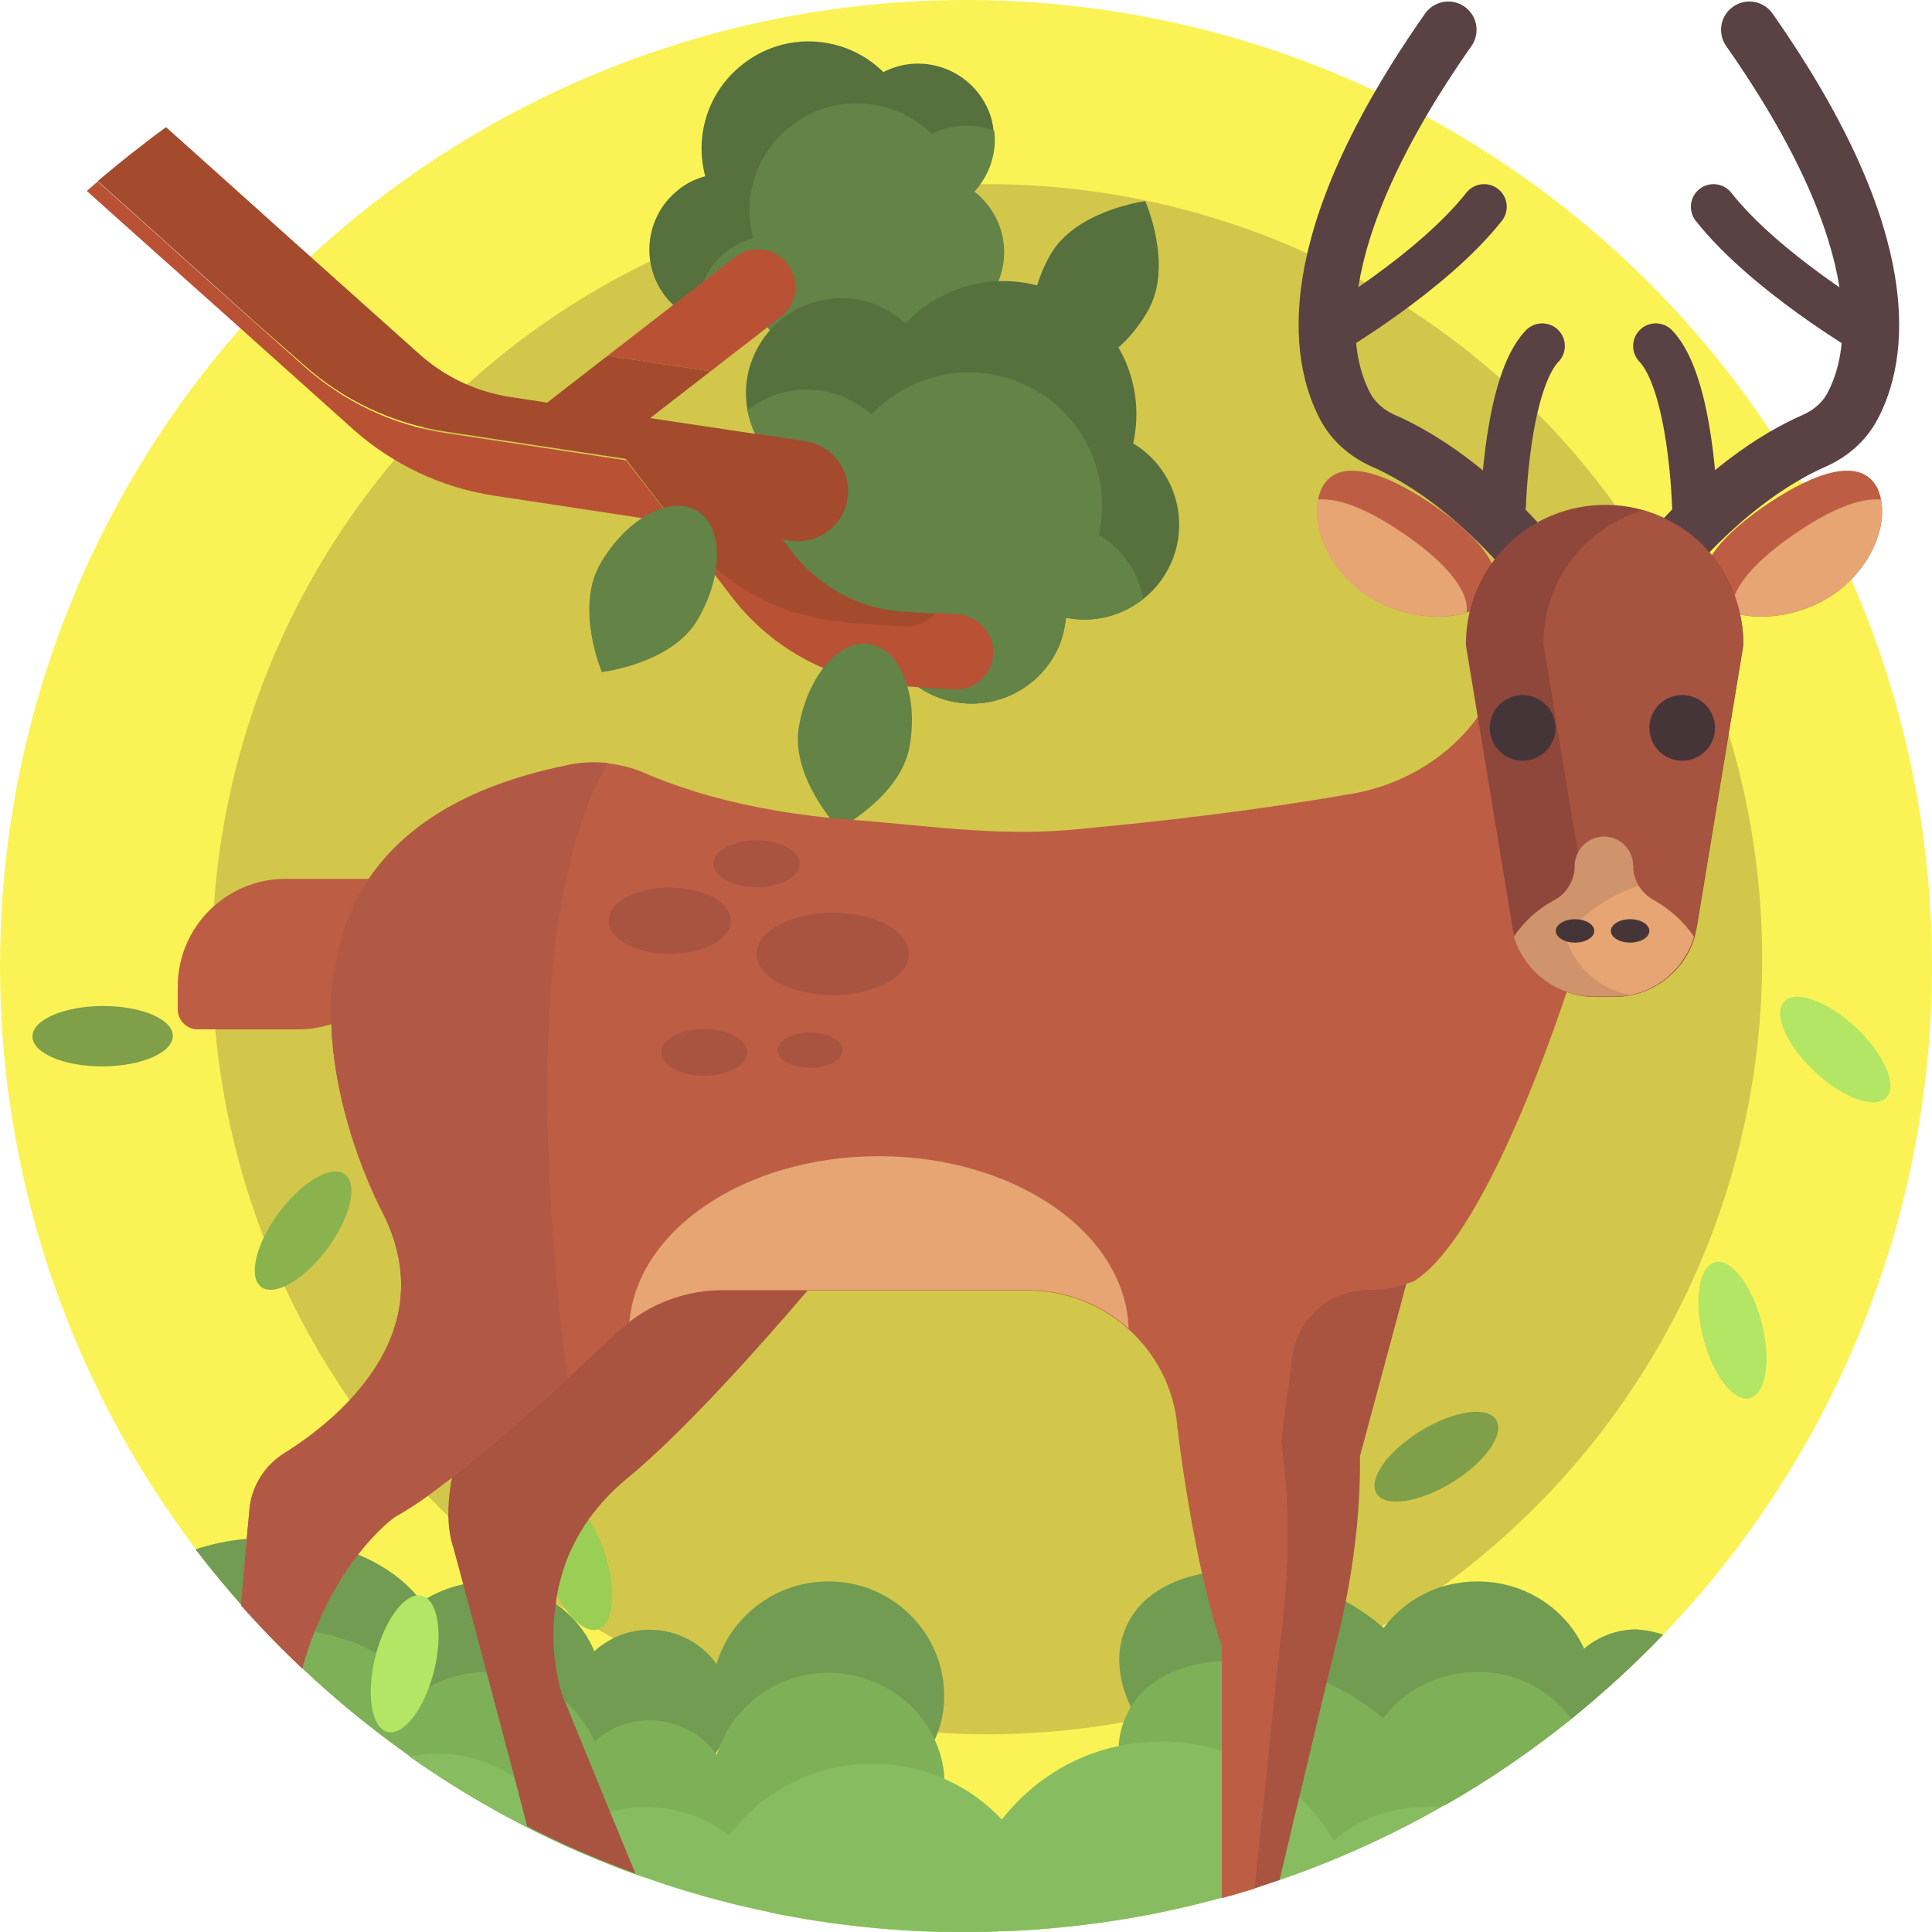 <?xml version="1.0" encoding="utf-8"?>
<!-- Generator: Adobe Illustrator 22.0.1, SVG Export Plug-In . SVG Version: 6.00 Build 0)  -->
<svg version="1.1" xmlns="http://www.w3.org/2000/svg" xmlns:xlink="http://www.w3.org/1999/xlink" x="0px" y="0px"
	 viewBox="0 0 512 512" style="enable-background:new 0 0 512 512;" xml:space="preserve">
<style type="text/css">
	.st0{fill:#4B71B4;}
	.st1{fill:#80B4E8;}
	.st2{fill:#594144;}
	.st3{fill:#B8E876;}
	.st4{fill:#E09122;}
	.st5{fill:#FBF355;}
	.st6{fill:#EEC82F;}
	.st7{fill:#CEA628;}
	.st8{fill:#9BC9EF;}
	.st9{fill:#9DD055;}
	.st10{fill:#5686C5;}
	.st11{fill:#3B5880;}
	.st12{fill:#C2E5FB;}
	.st13{fill:#446697;}
	.st14{fill:#D1F1A0;}
	.st15{fill:#ABD170;}
	.st16{fill:#9DBD6A;}
	.st17{fill:#649D53;}
	.st18{fill:#72B35D;}
	.st19{fill:#ABD68D;}
	.st20{fill:#7FB358;}
	.st21{fill:#920C50;}
	.st22{fill:#C60053;}
	.st23{fill:#530730;}
	.st24{fill:#600332;}
	.st25{fill:#D5AC2A;}
	.st26{fill:#EFD776;}
	.st27{fill:#A7C76D;}
	.st28{fill:#A43749;}
	.st29{fill:#DC4355;}
	.st30{fill:#E18696;}
	.st31{fill:#77A255;}
	.st32{fill:#628547;}
	.st33{fill:#6E994D;}
	.st34{fill:none;stroke:#54743C;stroke-width:8;stroke-linecap:round;stroke-miterlimit:10;}
	.st35{fill:#9BCF75;}
	.st36{fill:#CA8F80;}
	.st37{fill:#E6B8AB;}
	.st38{fill:#E2A18B;}
	.st39{fill:#8E3F2B;}
	.st40{fill:#D89988;}
	.st41{fill:#CFCFCF;}
	.st42{fill:#A64B2D;}
	.st43{fill:#FFFFFF;}
	.st44{fill:#CA801F;}
	.st45{fill:#719C50;}
	.st46{fill:#85B7E5;}
	.st47{fill:#4F7BA9;}
	.st48{fill:#674C50;}
	.st49{fill:#BAD7ED;}
	.st50{fill:#63494D;}
	.st51{fill:#503D3F;}
	.st52{fill:#638547;}
	.st53{fill:#56713E;}
	.st54{fill:#BB5135;}
	.st55{fill:#93C4EC;}
	.st56{fill:#CA8121;}
	.st57{fill:#FDFCFC;}
	.st58{fill:#A83A4F;}
	.st59{fill:#BD5E44;}
	.st60{fill:#688C4A;}
	.st61{fill:#7DA55A;}
	.st62{fill:#90BA51;}
	.st63{fill:none;}
	.st64{fill:#ABC287;}
	.st65{fill:#BDD993;}
	.st66{fill:none;stroke:#534046;stroke-width:15;stroke-linecap:round;stroke-linejoin:round;stroke-miterlimit:10;}
	.st67{fill:#413133;}
	.st68{fill:#34292B;}
	.st69{fill:#644B50;}
	.st70{fill:#CDACB7;}
	.st71{fill:#A83A4D;}
	.st72{fill:#413335;}
	.st73{fill:#DC6579;}
	.st74{fill:#4C393C;}
	.st75{fill:#527FAE;}
	.st76{fill:#92C2EA;}
	.st77{fill:#5B8C4A;}
	.st78{fill:#729C51;}
	.st79{fill:#AADB5E;}
	.st80{fill:#D66C53;}
	.st81{fill:#A65340;}
	.st82{fill:#B8594A;}
	.st83{fill:#79A754;}
	.st84{fill:#4E3B3E;}
	.st85{fill:#5E4649;}
	.st86{fill:#604A50;}
	.st87{fill:#685258;}
	.st88{fill:#765E66;}
	.st89{fill:#FCF69A;}
	.st90{fill:#D3CC84;}
	.st91{fill:#E6A572;}
	.st92{fill:#74A151;}
	.st93{fill:#6F994F;}
	.st94{fill:#CC6D7D;}
	.st95{fill:#AD6576;}
	.st96{fill:#95422D;}
	.st97{fill:#BE6850;}
	.st98{fill:#3B2F32;}
	.st99{fill:none;stroke:#46383B;stroke-width:15;stroke-linecap:round;stroke-miterlimit:10;}
	.st100{fill:none;stroke:#3B2F32;stroke-width:15;stroke-linecap:round;stroke-miterlimit:10;}
	.st101{fill:#D6CF77;}
	.st102{fill:#F5EF82;}
	.st103{fill:#4A383B;}
	.st104{fill:#CACACA;}
	.st105{fill:#48373A;}
	.st106{fill:#7AA8D2;}
	.st107{fill:#6E9150;}
	.st108{fill:#587441;}
	.st109{fill:#D76E51;}
	.st110{fill:#CCC475;}
	.st111{fill:#DDD57E;}
	.st112{fill:#F8F19C;}
	.st113{fill:#FBF58A;}
	.st114{fill:#C67F20;}
	.st115{fill:#AB6B1C;}
	.st116{fill:#C98020;}
	.st117{fill:#D99A41;}
	.st118{fill:#DBA35B;}
	.st119{fill:#9B5F1B;}
	.st120{fill:#97CF6D;}
	.st121{fill:#5380B1;}
	.st122{fill:#96D16A;}
	.st123{fill:#92BD50;}
	.st124{fill:#7EB058;}
	.st125{fill:#709A50;}
	.st126{fill:#5A8A4A;}
	.st127{fill:#D9D9D9;}
	.st128{fill:#75A3CD;}
	.st129{fill:#6E974F;}
	.st130{fill:#CA6D7D;}
	.st131{fill:#AB6576;}
	.st132{fill:#93422D;}
	.st133{fill:#A44B2D;}
	.st134{fill:#BC6850;}
	.st135{fill:#DFB52B;}
	.st136{fill:#4C3A3C;}
	.st137{fill:#473538;}
	.st138{fill:#382B2E;}
	.st139{fill:none;stroke:#FFFFFF;stroke-width:8;stroke-linecap:round;stroke-miterlimit:10;}
	.st140{fill:#90C0E8;}
	.st141{fill:none;stroke:#E09122;stroke-width:12;stroke-linecap:round;stroke-miterlimit:10;}
	.st142{fill:#DCAE2B;}
	.st143{fill:#F0D05A;}
	.st144{fill:#729E51;}
	.st145{fill:#E4BA36;}
	.st146{fill:#F8F283;}
	.st147{fill:#E4B6A9;}
	.st148{fill:#D78E30;}
	.st149{fill:#598A49;}
	.st150{fill:#B65339;}
	.st151{fill:#BA751F;}
	.st152{fill:#466A9F;}
	.st153{fill:#8BB34D;}
	.st154{fill:#9BCE54;}
	.st155{fill:#7F9F49;}
	.st156{fill:#D37F6D;}
	.st157{fill:#BB5E44;}
	.st158{fill:#93BB55;}
	.st159{fill:#B3E665;}
	.st160{fill:none;stroke:#4C393C;stroke-width:8;stroke-miterlimit:10;}
	.st161{fill:#97432D;}
	.st162{fill:#DAB12A;}
	.st163{fill:#5E914C;}
	.st164{fill:#5381B3;}
	.st165{fill:#6A8F4C;}
	.st166{fill:#628047;}
	.st167{fill:#E29D37;}
	.st168{fill:#6E555B;}
	.st169{fill:#91CA67;}
	.st170{fill:#476BA1;}
	.st171{fill:#6699D9;}
	.st172{fill:#503C3E;}
	.st173{fill:#413235;}
	.st174{fill:#CC916A;}
	.st175{fill:#BA8363;}
	.st176{fill:#D09571;}
	.st177{fill:#C98F68;}
	.st178{fill:#AA3B4D;}
	.st179{fill:#DA6075;}
	.st180{fill:#92452D;}
	.st181{fill:#A24B2D;}
	.st182{fill:#B76252;}
	.st183{fill:#87BD60;}
	.st184{fill:#78A7D2;}
	.st185{fill:#F9F38F;}
	.st186{fill:#E0D650;}
	.st187{fill:#AFE086;}
	.st188{fill:#9FD476;}
	.st189{fill:#9DD176;}
	.st190{fill:#8FC468;}
	.st191{fill:#7EAE58;}
	.st192{fill:#6F9850;}
	.st193{fill:#59884A;}
	.st194{fill:#638347;}
	.st195{fill:#B95135;}
	.st196{fill:#E5AB62;}
	.st197{fill:#733228;}
	.st198{fill:#803728;}
	.st199{fill:#6D974D;}
	.st200{fill:#99CD75;}
	.st201{fill:#93412C;}
	.st202{fill:#93C2EA;}
	.st203{fill:#CD926B;}
	.st204{fill:#E6AF8A;}
	.st205{fill:#E5DB4E;}
	.st206{fill:#FBF375;}
	.st207{fill:#779E54;}
	.st208{fill:#D3966D;}
	.st209{fill:#DA4355;}
	.st210{fill:#A83B4D;}
	.st211{fill:none;stroke:#594144;stroke-width:8;stroke-linecap:round;stroke-miterlimit:10;}
	.st212{fill:#E5A855;}
	.st213{fill:#EAC291;}
	.st214{fill:#96C252;}
	.st215{fill:#695055;}
	.st216{fill:#DC9C42;}
	.st217{fill:#8E5C1B;}
	.st218{fill:#F4EB6A;}
	.st219{fill:#CBC049;}
	.st220{fill:none;stroke:#B8E876;stroke-width:15;stroke-linecap:round;stroke-miterlimit:10;}
	.st221{fill:#A36A1C;}
	.st222{fill:#ECC94A;}
	.st223{fill:#91BEDA;}
	.st224{fill:#3D2F32;}
	.st225{fill:#A6394C;}
	.st226{fill:#33292B;}
	.st227{fill:#4F3D42;}
	.st228{fill:#638147;}
	.st229{fill:#CD8321;}
	.st230{fill:#D3CA4A;}
	.st231{fill:#E2A550;}
	.st232{fill:#B75135;}
	.st233{fill:#D4CD77;}
	.st234{fill:#F3EC80;}
	.st235{fill:#46383B;}
	.st236{fill:#82AA61;}
	.st237{fill:#8EBF69;}
	.st238{fill:#3C2E31;}
	.st239{fill:#C49F27;}
	.st240{fill:#D2BF7C;}
	.st241{fill:#F6E18D;}
	.st242{fill:#D6D6D6;}
	.st243{fill:#B5D7F2;}
	.st244{fill:#F1D467;}
	.st245{fill:#739FBD;}
	.st246{fill:#D0946C;}
	.st247{fill:#BE8767;}
	.st248{fill:#D0A829;}
	.st249{fill:#F6DF86;}
	.st250{fill:#EABA8D;}
	.st251{fill:#F0D1B8;}
	.st252{fill:#A5D0F1;}
	.st253{fill:#E3A13F;}
	.st254{fill:#F0FAFF;}
	.st255{fill:#B4D3E3;}
	.st256{fill:#80A5C3;}
	.st257{fill:#87AFD5;}
	.st258{fill:#B1D1E7;}
	.st259{fill:#AED66F;}
	.st260{fill:#91AA61;}
	.st261{fill:#A8384B;}
	.st262{fill:#CD8120;}
	.st263{fill:#E6AD56;}
	.st264{fill:none;stroke:#E6AD56;stroke-width:8;stroke-linecap:round;stroke-miterlimit:10;}
	.st265{fill:#9EBD68;}
	.st266{fill:#AAD16E;}
	.st267{fill:#86656B;}
	.st268{fill:#6D954D;}
	.st269{fill:#98CB75;}
	.st270{fill:#75A251;}
	.st271{fill:#91BD4F;}
	.st272{fill:none;stroke:#B8E078;stroke-width:8;stroke-linecap:round;stroke-miterlimit:10;}
	.st273{fill:none;stroke:#B8E078;stroke-width:8;stroke-linecap:round;stroke-linejoin:round;stroke-miterlimit:10;}
	.st274{fill:#8FBA4E;}
	.st275{fill:#B3E860;}
	.st276{fill:#E7A748;}
	.st277{fill:none;stroke:#B6E676;stroke-width:15;stroke-linecap:round;stroke-miterlimit:10;}
	.st278{fill:#639B53;}
	.st279{fill:#476B9F;}
	.st280{fill:#82B1DE;}
	.st281{fill:#A6533F;}
	.st282{fill:#C28A69;}
	.st283{fill:#64494E;}
	.st284{fill:#77565C;}
	.st285{fill:#4F3C40;}
	.st286{fill:#ECCCB1;}
	.st287{fill:#BF6F5C;}
	.st288{fill:none;stroke:#D4F1A7;stroke-width:10;stroke-linecap:round;stroke-miterlimit:10;}
	.st289{fill:none;stroke:#B8E876;stroke-width:10;stroke-linecap:round;stroke-miterlimit:10;}
	.st290{fill:#47688F;}
	.st291{fill:#3F5B78;}
	.st292{fill:#354E6C;}
	.st293{fill:#DAB12B;}
	.st294{fill:#C8A028;}
	.st295{fill:#F0D15C;}
	.st296{fill:#F8F28B;}
	.st297{fill:#F7F18D;}
	.st298{fill:#DED450;}
	.st299{fill:#F9F155;}
	.st300{fill:#A2CFF4;}
	.st301{fill:none;stroke:#594144;stroke-width:10;stroke-linecap:round;stroke-miterlimit:10;}
	.st302{fill:#F5F0AB;}
	.st303{fill:#496DA1;}
	.st304{fill:#5A85C7;}
	.st305{fill:#D7D7D7;}
	.st306{fill:#ADD3E6;}
	.st307{fill:#98B8C3;}
	.st308{fill:#CDCECF;}
	.st309{fill:#BF4F69;}
	.st310{fill:#A83448;}
	.st311{fill:#A4DAF7;}
	.st312{fill:#81A861;}
	.st313{fill:#82A549;}
	.st314{fill:#B6E676;}
	.st315{fill:#8CBD69;}
	.st316{fill:#ECC62F;}
	.st317{fill:#F4EA80;}
	.st318{fill:#D6AD2B;}
	.st319{fill:#6F9151;}
	.st320{fill:#46699C;}
	.st321{fill:#4A373A;}
	.st322{fill:#89B04C;}
	.st323{fill:#99CC53;}
	.st324{fill:#B1E465;}
	.st325{fill:#E19E3B;}
	.st326{fill:#C05970;}
	.st327{fill:#D95F74;}
	.st328{fill:#74A8DE;}
	.st329{fill:#C47C1E;}
	.st330{fill:#719A51;}
	.st331{fill:#A8D95E;}
	.st332{fill:#D46C53;}
	.st333{fill:#A45340;}
	.st334{fill:#B6594A;}
	.st335{fill:#79A554;}
	.st336{fill:#B6DAF7;}
	.st337{fill:#739F51;}
	.st338{fill:#DDB32B;}
	.st339{fill:#DE8F22;}
	.st340{fill:none;stroke:#46383B;stroke-width:8;stroke-linecap:round;stroke-miterlimit:10;}
	.st341{fill:none;stroke:#3B2F32;stroke-width:8;stroke-linecap:round;stroke-miterlimit:10;}
	.st342{fill:#C8C8C8;}
	.st343{fill:#7F9D49;}
	.st344{fill:#BA5E44;}
	.st345{fill:#92B955;}
	.st346{fill:#D17F6D;}
	.st347{fill:#5D8F4C;}
	.st348{fill:#B75334;}
	.st349{fill:#CA6D57;}
	.st350{fill:#A4574D;}
	.st351{fill:#7FB1E6;}
	.st352{fill:#77A3CD;}
	.st353{fill:#90BA4F;}
	.st354{fill:#5C8F4B;}
	.st355{fill:#ACDE5D;}
	.st356{fill:#6FAC5A;}
	.st357{fill:none;stroke:#9DD055;stroke-width:10;stroke-linecap:round;stroke-miterlimit:10;}
	.st358{fill:#AD5643;}
	.st359{fill:#B96052;}
	.st360{fill:#CB8D84;}
	.st361{fill:#CC6C56;}
	.st362{fill:#DE9A8E;}
	.st363{fill:#D37B6A;}
	.st364{fill:#A87758;}
	.st365{fill:#372A2C;}
	.st366{fill:#B8815C;}
	.st367{fill:#433335;}
	.st368{fill:#2C2325;}
	.st369{fill:#95402B;}
	.st370{fill:#A85441;}
	.st371{fill:#D2C74B;}
	.st372{fill:#B25945;}
	.st373{fill:none;stroke:#594144;stroke-width:15;stroke-linecap:round;stroke-miterlimit:10;}
	.st374{fill:none;stroke:#594144;stroke-width:12;stroke-linecap:round;stroke-miterlimit:10;}
	.st375{fill:#8F473B;}
	.st376{fill:#453538;}
	.st377{fill:#517DAB;}
	.st378{fill:#75A050;}
	.st379{fill:#A5384D;}
	.st380{fill:#CC6075;}
	.st381{fill:#F26B7F;}
	.st382{fill:#C67189;}
	.st383{fill:#B26980;}
	.st384{fill:#D87990;}
	.st385{fill:#F2869B;}
	.st386{fill:#EF8499;}
	.st387{fill:#649CD7;}
	.st388{fill:#639CDB;}
	.st389{fill:#C8ED8D;}
	.st390{fill:#A9DB83;}
	.st391{fill:#9BCF76;}
	.st392{fill:#7EAC58;}
	.st393{fill:#8CC463;}
	.st394{fill:#7FAC5B;}
	.st395{fill:#769C55;}
	.st396{fill:#6A894D;}
	.st397{fill:#769B56;}
	.st398{fill:#9BCC75;}
	.st399{fill:#AF5641;}
	.st400{fill:#F4D576;}
	.st401{fill:#76A055;}
	.st402{fill:#628347;}
	.st403{fill:#4F7B9F;}
	.st404{fill:#466D86;}
	.st405{fill:#4D789C;}
</style>
<g id="BULINE">
	<circle id="XMLID_1285_" class="st5" cx="256" cy="256" r="256"/>
</g>
<g id="Icons">
	<path id="XMLID_1796_" class="st120" d="M236.2,498.3c11,1.2,20.9,6.1,28.4,13.6c-2.8,0.1-5.7,0.2-8.6,0.2
		c-17.9,0-35.3-1.8-52.2-5.3c2.5-1.7,5.1-3.2,7.9-4.5c5.9-2.7,12.5-4.2,19.4-4.2C232.8,498,234.5,498.1,236.2,498.3z"/>
	<path id="XMLID_1775_" class="st120" d="M334.9,499.6c-0.8,0.3-1.6,0.5-2.4,0.8c-1,0.3-2,0.6-3,0.9c-0.2,0.1-0.4,0.1-0.6,0.2
		c-1.7,0.5-3.4,1-5.1,1.4c-18.5,5.1-37.7,8.1-57.6,8.9c9.8-12,24.7-19.7,41.4-19.7c1.9,0,3.7,0.1,5.5,0.3c3.7,0.4,7.3,1.1,10.7,2.2
		c2.1,0.7,4.2,1.5,6.2,2.5c0.9,0.4,1.8,0.8,2.6,1.3C333.4,498.7,334.2,499.2,334.9,499.6z"/>
	<g id="XMLID_1735_">
		<circle id="XMLID_1761_" class="st371" cx="261.6" cy="254.2" r="205.4"/>
		<g id="XMLID_1747_">
			<path id="XMLID_1760_" class="st53" d="M236.7,84.6c-1.3,2.1-2.9,4.1-5,5.7c-8.8,6.8-21.5,5.2-28.3-3.6c-0.7-0.9-1.2-1.8-1.7-2.7
				c-5.3,2.8-11.4,3-16.8,0.9c-3.3-1.3-6.3-3.4-8.6-6.4c-6.8-8.8-5.2-21.5,3.6-28.3c2.1-1.7,4.5-2.8,7-3.5
				c-2.9-10.7,0.7-22.6,10.1-29.8c11.3-8.8,27.2-7.6,37.1,2.2c8.5-4.4,19.1-2.2,25.2,5.6c2.3,3,3.7,6.4,4,9.9
				c0.7,5.7-1.2,11.7-5.3,16.1c1.4,1,2.6,2.3,3.7,3.7c6.8,8.8,5.2,21.5-3.6,28.3C251.8,87.6,243.4,88.1,236.7,84.6z"/>
			<path id="XMLID_1759_" class="st194" d="M236.7,84.6c-1.3,2.1-2.9,4.1-5,5.7c-8.8,6.8-21.5,5.2-28.3-3.6
				c-0.7-0.9-1.2-1.8-1.7-2.7c-5.3,2.8-11.4,3-16.8,0.9c-0.8-6.8,1.9-13.8,7.7-18.3c2.1-1.7,4.5-2.8,7-3.5
				c-2.9-10.7,0.7-22.6,10.1-29.8c11.3-8.8,27.2-7.6,37.2,2.2c5.2-2.7,11.3-2.9,16.6-0.8c0.7,5.7-1.2,11.7-5.3,16.1
				c1.4,1,2.6,2.3,3.7,3.7c6.8,8.8,5.2,21.5-3.6,28.3C251.8,87.6,243.4,88.1,236.7,84.6z"/>
			<path id="XMLID_1758_" class="st53" d="M232.6,163.4c-3.1,0.1-6.2-0.4-9.3-1.6c-13-4.9-19.6-19.3-14.8-32.3
				c0.5-1.3,1.1-2.5,1.7-3.6c-6.4-3.7-10.8-10.1-12.1-17.2c-0.8-4.3-0.5-8.9,1.2-13.3c4.9-13,19.4-19.6,32.4-14.8
				c3.2,1.2,6,3,8.3,5.1c9.5-10.1,24.4-14.1,38.2-9c16.8,6.3,25.9,23.8,22.1,40.8c10.2,6.1,14.9,18.8,10.6,30.4
				c-1.7,4.4-4.4,8.1-7.9,10.8c-5.6,4.5-13.1,6.5-20.5,5c-0.2,2.1-0.7,4.3-1.4,6.4c-4.9,13-19.3,19.6-32.3,14.8
				C239.4,181.4,233.4,172.8,232.6,163.4z"/>
			<path id="XMLID_1757_" class="st194" d="M232.6,163.4c-3.1,0.1-6.2-0.4-9.3-1.6c-13-4.9-19.6-19.3-14.8-32.3
				c0.5-1.3,1.1-2.5,1.7-3.6c-6.4-3.7-10.8-10.1-12.1-17.2c6.7-5.3,15.9-7.1,24.5-3.9c3.2,1.2,6,3,8.3,5.1
				c9.5-10.1,24.4-14.1,38.2-9c16.8,6.3,25.9,23.8,22.1,40.8c6.3,3.8,10.5,10,11.8,17c-5.6,4.5-13.1,6.5-20.5,5
				c-0.2,2.1-0.7,4.3-1.4,6.4c-4.9,13-19.3,19.6-32.3,14.8C239.4,181.4,233.4,172.8,232.6,163.4z"/>
			<g id="XMLID_1751_">
				<path id="XMLID_1756_" class="st195" d="M206.9,84c4.4-3.4,5.2-9.6,1.8-14c-3.4-4.4-9.6-5.2-14-1.8l-33.7,26.1l27.3,4.1
					L206.9,84z"/>
				<g id="XMLID_1752_">
					<path id="XMLID_1755_" class="st195" d="M178.8,138.6l-8.7-1.3l0,0l-26.3-4l-12.6-1.9c-14.1-2.1-27.2-8.3-37.8-17.8L63.5,86.8
						L32.7,59.3l-9.7-8.7c1-0.8,1.9-1.7,2.9-2.5l9.4,8.4l31.3,28.1l13.9,12.4c10.6,9.5,23.7,15.7,37.8,17.8l47.6,7.2L178.8,138.6z"
						/>
					<path id="XMLID_1754_" class="st195" d="M263.2,173.4c0.3-5.5-3.9-10.2-9.4-10.6l-5.9-0.4c-2,2.3-4.9,3.7-8.2,3.5l-14.2-0.9
						c-17.4-1.1-33.6-9.6-44.3-23.4l12.9,16.8c10.7,13.8,26.8,22.4,44.3,23.4l14.2,0.9C258.1,183.1,262.8,178.9,263.2,173.4z"/>
					<path id="XMLID_1753_" class="st133" d="M239.7,166l-6.8-0.4l-7.5-0.5c-0.7,0-1.3-0.1-2-0.2c-0.6-0.1-1.2-0.1-1.7-0.2
						c-0.4,0-0.8-0.1-1.2-0.1c-0.5-0.1-1.1-0.2-1.6-0.3c-1.2-0.2-2.3-0.4-3.4-0.7c-0.5-0.1-1-0.2-1.6-0.4c-0.6-0.2-1.2-0.3-1.8-0.5
						c0,0-0.1,0-0.1,0c-0.6-0.2-1.2-0.4-1.8-0.5c-0.6-0.2-1.1-0.4-1.7-0.6c-0.4-0.1-0.8-0.3-1.1-0.4c-0.9-0.4-1.8-0.7-2.7-1.1
						c-0.9-0.4-1.7-0.8-2.6-1.2c-1.4-0.7-2.7-1.4-4-2.2c-0.4-0.3-0.9-0.5-1.3-0.8c-0.4-0.3-0.8-0.5-1.2-0.8
						c-0.4-0.3-0.9-0.6-1.3-0.9c-0.3-0.2-0.6-0.5-0.9-0.7c-0.5-0.3-0.9-0.7-1.4-1c-0.4-0.3-0.8-0.6-1.2-0.9c-0.4-0.3-0.8-0.6-1.1-1
						c-0.4-0.4-0.8-0.7-1.2-1.1c-1.1-1-2.1-1.9-3.1-3c-0.4-0.5-0.9-0.9-1.3-1.4c-0.3-0.4-0.6-0.7-1-1.1c-0.4-0.4-0.7-0.8-1-1.2
						c-0.4-0.4-0.7-0.8-1-1.3l-15.3-19.9l-47.6-7.2c-14.1-2.1-27.2-8.3-37.8-17.8L66.6,84.5L35.3,56.4L25.9,48
						c3.9-3.3,7.9-6.6,12-9.7c2-1.6,4-3.1,6.1-4.6l8.5,7.6l24.5,22l34.2,30.6c6.7,6,15,9.9,24,11.3l9.8,1.5l16-12.4l27.3,4.1
						l-16,12.4l28,4.2l0.3,0l10.8,1.6l2,0.3c2,0.3,3.9,1.1,5.5,2.2c4.1,2.8,6.5,7.8,5.7,13c-0.8,5.3-4.6,9.4-9.4,10.8
						c-1.8,0.5-3.7,0.7-5.7,0.4l-2-0.3l-0.1,0l2.6,3.4c2.7,3.5,5.9,6.5,9.5,8.9c5.9,4,12.9,6.4,20.1,6.8l8.3,0.5
						C245.9,164.8,242.9,166.2,239.7,166z"/>
				</g>
			</g>
			<path id="XMLID_1750_" class="st53" d="M304.3,82.2c-6.7,11.9-18,18.3-25.2,14.3c-7.2-4-7.5-17-0.8-28.9s25.2-14.3,25.2-14.3
				S311,70.2,304.3,82.2z"/>
			<path id="XMLID_1749_" class="st194" d="M211.7,192.7c2.3-13.5,10.7-23.4,18.8-22s12.9,13.4,10.6,26.9c-2.3,13.5-18.8,22-18.8,22
				S209.5,206.2,211.7,192.7z"/>
			<path id="XMLID_1748_" class="st194" d="M159.2,149.2c6.9-11.8,18.3-18,25.4-13.9s7.2,17.1,0.3,28.9s-25.4,13.9-25.4,13.9
				S152.2,161,159.2,149.2z"/>
		</g>
		<g id="XMLID_1743_">
			<path id="XMLID_1812_" class="st78" d="M440.8,433.2c-7.6,7.9-15.8,15.4-24.3,22.3c-10.5,8.4-21.6,16.1-33.4,22.8
				c-3.1-0.8-6-2.2-8.7-3.9c-5.7,5.3-14.5,8-24.4,7.8c-2,0-4.1-0.2-6.2-0.5c-0.2,0-0.5-0.1-0.7-0.1c-2.8-0.4-5.6-1-8.4-1.9
				c-0.7-0.2-1.5-0.5-2.2-0.7c-2-0.7-4-1.4-5.9-2.3c-0.9-0.4-1.8-0.8-2.7-1.3c-7.5-3.8-13.8-8.8-18.4-14.2c-1.5-1.8-2.9-3.7-4-5.5
				c-0.7-1.1-1.3-2.2-1.8-3.3c-3.5-7.3-4.2-14.8-1.2-21.4c2.4-5.4,7-9.4,12.9-11.8c2.3-1,4.8-1.7,7.4-2.2c5-0.9,10.6-1,16.4,0
				c2,0.3,3.9,0.7,5.9,1.2c3.4,0.9,6.9,2.1,10.3,3.6c1.9,0.8,3.7,1.8,5.4,2.7c3.4,1.9,6.6,4.1,9.4,6.5c0.2,0.1,0.3,0.3,0.5,0.4
				c0.4-0.5,0.7-0.9,1.1-1.4c3.7-4.4,8.6-7.7,14.3-9.5c3-0.9,6.2-1.4,9.5-1.4c12.6,0,23.4,7.3,28.2,17.8c3.8-3.2,8.6-5.1,14-5.1
				C436.1,432,438.5,432.4,440.8,433.2z"/>
			<path id="XMLID_1789_" class="st78" d="M250.2,449.3c0,0.6,0,1.2,0,1.7c-0.2,2.8-0.7,5.6-1.7,8.1c-0.2,0.7-0.5,1.3-0.8,2
				c-1.2,2.7-2.8,5.2-4.7,7.5c-5.7,6.6-14.1,10.7-23.6,10.7c-5.4,0-10.5-1.4-14.9-3.8c-0.1,0-0.1-0.1-0.2-0.1
				c-5.6-3.1-10.2-7.9-12.9-13.6c-0.5,0.9-1,1.8-1.6,2.7c0,0.1-0.1,0.1-0.1,0.2c-3.2,4.6-8.3,7.9-14.2,8.8c-1.1,0.2-2.2,0.3-3.4,0.3
				c-6.4,0-12.1-2.7-16-7c-0.4-0.4-0.7-0.8-1.1-1.3c-3,4.6-7.3,8.3-12.3,10.8c-1.5,0.7-3.1,1.4-4.8,1.8c-2.3,0.7-4.6,1.1-7.1,1.2h0
				c-7.7-4.3-15.1-9-22.2-14c-10-7.1-19.5-14.8-28.4-23.2c-3.7-3.5-7.4-7.2-10.9-10.9c-1.8-1.9-3.5-3.8-5.3-5.8
				c-4.2-4.8-8.3-9.7-12.2-14.8c4.2-1.4,8.8-2.4,13.7-2.8c2-0.2,4-0.3,6.1-0.3c4.3,0,8.4,0.4,12.3,1.2c3.9,0.8,7.7,1.9,11.1,3.3
				c6.4,2.7,11.7,6.4,15.4,10.8c0.5,0.5,0.9,1.1,1.3,1.6c0.4-0.3,0.9-0.6,1.4-0.8h0c2.8-1.7,6-2.9,9.4-3.7c2.1-0.5,4.3-0.7,6.6-0.7
				c6.8,0,13.1,2.1,18.2,5.8c4.5,3.2,8.1,7.5,10.2,12.6c1.5-1.4,3.2-2.5,5.1-3.5c2.9-1.4,6.1-2.2,9.6-2.2c7.3,0,13.8,3.6,17.7,9.1
				c3.7-12.6,15.6-21.9,29.7-21.9c5.1,0,9.9,1.2,14.1,3.4C243.5,427.6,250.2,437.7,250.2,449.3z"/>
		</g>
		<g id="XMLID_1739_">
			<path id="XMLID_1804_" class="st124" d="M416.4,455.5c-10.5,8.4-21.6,16.1-33.4,22.8c-0.4,0.2-0.8,0.4-1.1,0.6
				c-13.6,7.7-27.9,14.2-42.8,19.3c-1.4,0.5-2.8,0.9-4.2,1.4c-0.8,0.3-1.6,0.5-2.4,0.8c-1,0.3-2,0.6-3,0.9c-0.2,0.1-0.4,0.1-0.6,0.2
				c-0.8-0.3-1.6-0.7-2.4-1c-0.9-0.4-1.8-0.8-2.7-1.3c-3.9-2-7.5-4.3-10.7-6.8c-1.8-1.4-3.5-2.9-5-4.5c-7.7-7.8-12-17-11.6-25.5
				c0.1-2,0.5-4,1.2-5.9c0.2-0.6,0.4-1.1,0.7-1.7c0.4-0.8,0.8-1.6,1.2-2.4c3.6-5.9,10-9.7,17.9-11.4c2-0.4,4.1-0.7,6.3-0.8
				c4.3-0.3,8.8,0.1,13.5,1c0.4,0.1,0.8,0.2,1.3,0.3c1.6,0.3,3.2,0.8,4.8,1.3c2.6,0.8,5.2,1.8,7.8,2.9c0.1,0.1,0.2,0.1,0.4,0.2
				c5.6,2.6,10.7,5.8,14.9,9.5c5.6-7.5,14.7-12.3,24.9-12.3C401.7,442.9,410.8,447.9,416.4,455.5z"/>
			<path id="XMLID_1787_" class="st124" d="M250.2,473c0,5.4-1.5,10.5-4,14.8c-2.4,4.2-5.9,7.8-10,10.4c-4.8,3.1-10.6,4.8-16.8,4.8
				c-2.7,0-5.2-0.3-7.7-0.9c-8.2-2.1-15.1-7.3-19.1-14.3c-0.4-0.7-0.8-1.5-1.2-2.3c-0.4,0.8-0.8,1.5-1.3,2.3
				c-3.8,5.8-10.4,9.7-18,9.7c-0.4,0-0.8,0-1.2,0c-0.9-0.3-1.8-0.6-2.7-0.9c-3.3-1.2-6.6-2.5-9.8-3.8c-1.3-1-2.4-2.2-3.4-3.5
				c-0.4,0.5-0.7,1.1-1.1,1.6c-4.9-2.1-9.7-4.4-14.4-6.8c-2.9-1.5-5.8-3-8.6-4.6h0c-7.7-4.3-15.1-9-22.2-14
				c-10-7.1-19.5-14.8-28.4-23.2c-3.7-3.5-7.4-7.2-10.9-10.9c0.8,0,1.5,0,2.3,0c4.1,0,8.1,0.4,11.9,1.1c2.4,0.4,4.7,1,6.9,1.7
				c3.3,1,6.4,2.3,9.2,3.9c5,2.8,9.2,6.3,12,10.2c0.7-0.4,1.3-0.8,2-1.2c4.4-2.5,9.4-3.9,14.9-4c0.1,0,0.3,0,0.5,0
				c7.8,0,15,2.8,20.4,7.5c3.5,3,6.2,6.7,8.1,10.9c3.8-3.5,9-5.6,14.6-5.6c6.2,0,11.9,2.6,15.8,6.8c0.7,0.7,1.3,1.5,1.9,2.3
				c0,0,0,0,0,0.1c0-0.1,0-0.2,0.1-0.2c0.5-1.6,1.1-3.1,1.8-4.5v0c1.9-3.9,4.6-7.2,7.9-10c5.4-4.4,12.3-7.1,19.9-7.1
				c3.3,0,6.5,0.5,9.6,1.5c5,1.6,9.4,4.4,12.9,8c1.9,2,3.5,4.2,4.8,6.6c0.4,0.7,0.7,1.4,1,2.1c1.4,3.1,2.2,6.4,2.4,10
				C250.2,471.8,250.2,472.4,250.2,473z"/>
		</g>
		
			<ellipse id="XMLID_1738_" transform="matrix(0.596 -0.803 0.803 0.596 -229.547 196.146)" class="st153" cx="80.3" cy="326.3" rx="18.6" ry="8"/>
		
			<ellipse id="XMLID_1737_" transform="matrix(0.684 -0.729 0.729 0.684 -49.345 442.525)" class="st159" cx="486.6" cy="278.3" rx="8" ry="18.6"/>
		
			<ellipse id="XMLID_1736_" transform="matrix(0.969 -0.249 0.249 0.969 -73.241 125.189)" class="st159" cx="458.8" cy="352.5" rx="8" ry="18.6"/>
		
			<ellipse id="XMLID_1746_" transform="matrix(0.244 -0.97 0.97 0.244 -346.564 437.241)" class="st159" cx="107.1" cy="440.9" rx="18.6" ry="8"/>
		
			<ellipse id="XMLID_1781_" transform="matrix(0.95 -0.312 0.312 0.95 -121.669 68.414)" class="st154" cx="152.8" cy="414.1" rx="8" ry="18.6"/>
		
			<ellipse id="XMLID_1785_" transform="matrix(1 -4.567963e-03 4.567963e-03 1 -1.254 0.127)" class="st155" cx="27.2" cy="274.6" rx="18.6" ry="8"/>
		
			<ellipse id="XMLID_1805_" transform="matrix(0.852 -0.524 0.524 0.852 -145.779 256.772)" class="st155" cx="380.6" cy="385.8" rx="18.6" ry="8"/>
		<path id="XMLID_1856_" class="st183" d="M381.9,478.9c-13.6,7.7-27.9,14.2-42.8,19.3c-1.4,0.5-2.8,0.9-4.2,1.4
			c-0.8,0.3-1.6,0.5-2.4,0.8c-1,0.3-2,0.6-3,0.9c-0.2,0.1-0.4,0.1-0.6,0.2c-1.7,0.5-3.4,1-5.1,1.4c-18.5,5.1-37.7,8.1-57.6,8.9
			c-0.6,0-1.1,0-1.7,0c-2.8,0.1-5.7,0.2-8.6,0.2c-17.9,0-35.3-1.8-52.2-5.3c-11.3-2.3-22.3-5.4-33-9.2c-0.9-0.3-1.8-0.6-2.7-0.9
			c-3.3-1.2-6.6-2.5-9.8-3.8c-1.5-0.6-3-1.3-4.5-1.9c-4.9-2.1-9.7-4.4-14.4-6.8c-2.9-1.5-5.8-3-8.6-4.6h0c-7.7-4.3-15.1-9-22.2-14
			c2.4-0.5,4.9-0.8,7.5-0.8c7.3,0,14,2.2,19.7,5.9c2.5,1.7,4.8,3.6,6.8,5.9c2.7,2.9,4.9,6.3,6.5,10.1c3.6-2.8,7.8-5,12.3-6.3
			c3-0.9,6.2-1.4,9.5-1.4c0.1,0,0.3,0,0.5,0c8.3,0,15.9,2.8,21.9,7.5c3.1-4.1,6.8-7.7,11-10.6c0.2-0.2,0.5-0.4,0.8-0.5c0,0,0,0,0,0
			c7.5-5,16.5-7.9,26.1-7.9c4.1,0,8.1,0.5,11.9,1.5c2.5,0.6,4.9,1.5,7.2,2.5c5.8,2.5,11,6.2,15.3,10.8c7.6-9.8,18.5-16.9,31-19.5
			c2.9-0.6,5.9-1,8.9-1.1c0.7,0,1.4-0.1,2.2-0.1c5.7,0,11.1,0.9,16.2,2.5c3.5,1.1,6.9,2.6,10,4.4c0.2,0.1,0.4,0.2,0.7,0.4
			c0.4,0.2,0.8,0.5,1.2,0.8c3.1,1.9,6,4.2,8.7,6.7c2,1.9,3.9,4,5.6,6.3c1.3,1.7,2.4,3.4,3.5,5.2c6.3-5.5,14.5-8.9,23.6-8.9
			C378.7,478.6,380.3,478.7,381.9,478.9z"/>
		<path id="XMLID_2711_" class="st370" d="M223.3,330.9c0,0-3.6,4.4-9.2,11c-11.9,14-33,37.7-47.9,49.9c-3.8,3.1-7.2,6.7-10.1,10.7
			c-3.3,4.7-5.9,9.9-7.4,15.5c-0.4,1.4-0.8,2.9-1,4.4v0c-0.2,0.8-0.3,1.6-0.4,2.4v0c0,0.1,0,0.1,0,0.2c-1.1,7.1-0.9,15.3,1.6,24
			l0.6,1.4l6.7,16.4l5.4,13.2l6.8,16.5c-3.3-1.2-6.6-2.5-9.8-3.8c-1.5-0.6-3-1.3-4.5-1.9c-4.9-2.1-9.7-4.4-14.4-6.8l-1.5-5.8l-2-7.7
			l-7.3-27.5l-6.1-23l-2.7-10c0,0-1.2-3-1.3-8.4c0-2.7,0.2-5.9,0.9-9.6c1-5.1,3-11.1,6.6-17.9c8.8-16.4,17.2-35.1,20.8-43.4
			c1.2-2.8,1.9-4.5,1.9-4.5h54.9L223.3,330.9z"/>
		<path id="XMLID_4085_" class="st370" d="M372.7,340.2l-12.3,45.7c0.2,15.1-1.9,29.2-3.8,38.7c-1.5,7.4-2.8,12-2.8,12l-0.3,1.4
			l-1.9,7.8l-7.2,30.2l-1.4,5.7l-3.9,16.5c-1.4,0.5-2.8,0.9-4.2,1.4c-0.8,0.3-1.6,0.5-2.4,0.8c-1,0.3-2,0.6-3,0.9l0.6-4.3l2.3-17.9
			l1.4-11l3-22.7l0.6-4.2l0.4-3.3c-1.3-6.5-2.2-13.7-2.8-20.8c-1.7-19.6-1.4-38.5-1.4-38.5c0.8-18.1-7.7-50.1-7.7-50.1l48.3,6.3
			L372.7,340.2z"/>
		<path id="XMLID_4086_" class="st59" d="M79,272.8H52.4c-2.9,0-5.3-2.4-5.3-5.3v-6c0-15.8,12.8-28.6,28.6-28.6h26.5
			c2.9,0,5.3,2.4,5.3,5.3v6C107.6,259.9,94.8,272.8,79,272.8z"/>
		<path id="XMLID_4087_" class="st59" d="M374.9,339.4c-0.7,0.4-1.5,0.6-2.2,0.8c-3.2,1.1-6.6,1.7-10.1,1.7
			c-10.2,0-18.7,7.5-20.1,17.6l-3,22.4c2,13.7,2,26.9,1.4,36.4c-0.5,8.9-1.4,14.7-1.4,14.7l-0.9,8.5l-0.4,3.4l-2.5,24.4l-1.1,10.6
			l-1.9,18.5l-0.2,2.1c-1,0.3-2,0.6-3,0.9c-0.2,0.1-0.4,0.1-0.6,0.2c-1.7,0.5-3.4,1-5.1,1.4v-66.7c-2-5.9-3.7-12.5-5.2-19.1
			c-4.4-19.6-6.6-39.1-6.6-39.1c0-0.1,0-0.2,0-0.3c-1-10.2-5.8-19.2-13-25.6c-7.1-6.4-16.5-10.2-26.7-10.2h-81
			c-8.9,0-17.6,3-24.6,8.4c-1,0.8-2,1.7-3,2.5c-4.1,3.9-8.6,8.1-13.3,12.4c-10.4,9.5-21.6,19.3-31.1,26.7c-2.1,1.6-4.1,3.1-6,4.5
			c-3.2,2.3-6.2,4.2-8.6,5.5c0,0-4.4,3-9.8,10c-3.8,4.8-8,11.5-11.5,20.3c-1.2,3-2.3,6.3-3.3,9.9c-3.7-3.5-7.4-7.2-10.9-10.9
			c-1.8-1.9-3.5-3.8-5.3-5.8l1.5-17.7l0.7-7.6c0.5-6.2,4-11.7,9.2-15c5-3.1,11.5-7.8,17.2-13.9c11.1-11.8,19.5-28.7,9-49.7
			c0,0-12.8-23.6-13.7-50.2v0c-0.5-12.9,1.9-26.5,9.9-38.4c9-13.3,25-24.4,52-30h0c3.8-0.9,7.6-1.1,11.4-0.7
			c3.4,0.4,6.7,1.2,9.8,2.6c4.4,1.9,9,3.5,13.7,5c10.8,3.3,22.5,5.5,34.8,6.8c2.3,0.2,4.6,0.4,6.9,0.6c17.7,1.3,37.7,4.4,57.5,2.6
			l0,0c24.2-2.2,48.9-5.1,74.8-9.6c15-2.7,28.3-11.5,35.9-24.7c0.3-0.5,0.5-0.9,0.8-1.4c2.7-4.9,4.4-11.1,4.2-18.7
			c0,0,4.7-1.9,11.2-3.2c14.1-2.9,37-3.2,40.8,23.6c0,0-3.2,4.3-2.8,9l-17-1.8C433.4,211.8,401.2,322.7,374.9,339.4z"/>
		<path id="XMLID_4088_" class="st91" d="M299.1,352.1c-7.1-6.4-16.5-10.2-26.7-10.2h-81c-8.9,0-17.6,3-24.6,8.4
			c2.1-24.5,30.9-43.9,66.1-43.9C268.9,306.4,298.3,326.7,299.1,352.1z"/>
		<path id="XMLID_4151_" class="st372" d="M146.8,330.6c0.9,10.7,2,22.2,3.6,34.6c-10.4,9.5-21.6,19.3-31.1,26.7
			c-2.1,1.6-4.1,3.1-6,4.5c-3.2,2.3-6.2,4.2-8.6,5.5c0,0-4.4,3-9.8,10c-3.8,4.8-8,11.5-11.5,20.3c-1.2,3-2.3,6.3-3.3,9.9
			c-3.7-3.5-7.4-7.2-10.9-10.9c-1.8-1.9-3.5-3.8-5.3-5.8l1.5-17.7l0.7-7.6c0.5-6.2,4-11.7,9.2-15c5-3.1,11.5-7.8,17.2-13.9
			c11.1-11.8,19.5-28.7,9-49.7c0,0-12.8-23.6-13.7-50.2v0c-0.5-12.9,1.9-26.5,9.9-38.4c9-13.3,25-24.4,52-30h0
			c3.8-0.9,7.6-1.1,11.4-0.7C150.5,220.4,141,257.1,146.8,330.6z"/>
		<ellipse id="XMLID_4152_" class="st370" cx="177.5" cy="244" rx="16.2" ry="8.8"/>
		<ellipse id="XMLID_4153_" class="st370" cx="220.7" cy="252.8" rx="20.2" ry="10.9"/>
		<ellipse id="XMLID_4178_" class="st370" cx="200.5" cy="228.9" rx="11.4" ry="6.2"/>
		<ellipse id="XMLID_4197_" class="st370" cx="214.7" cy="278.3" rx="8.6" ry="4.7"/>
		<ellipse id="XMLID_4210_" class="st370" cx="186.6" cy="278.9" rx="11.4" ry="6.2"/>
		<path id="XMLID_4212_" class="st373" d="M405.5,147.6c0,0-16.5-20.9-38.9-30.8c-4.3-1.9-7.9-5-10.1-9.1
			C349.8,95,343.8,65,383.8,7.9"/>
		<path id="XMLID_4213_" class="st374" d="M398.4,133.8c0,0,0.9-32.3,10.3-42.1"/>
		<path id="XMLID_4215_" class="st374" d="M352,88.4c0,0,27.5-16.1,41.3-33.6"/>
		<path id="XMLID_4216_" class="st373" d="M441.9,147.6c0,0,16.5-20.9,38.9-30.8c4.3-1.9,7.9-5,10.1-9.1
			C497.7,95,503.6,65,463.6,7.9"/>
		<path id="XMLID_4217_" class="st374" d="M449.1,133.8c0,0-0.9-32.3-10.3-42.1"/>
		<path id="XMLID_4221_" class="st374" d="M495.4,88.4c0,0-27.5-16.1-41.3-33.6"/>
		<path id="XMLID_4222_" class="st59" d="M395.2,157.9c-1.3,2-3.6,3.5-6.4,4.4c-7.1,2.3-17.9,1.2-26.6-4.6
			c-10.1-6.8-14.4-17.8-12.9-25.3c0.3-1.5,0.8-3,1.6-4.1c4.6-6.8,15.8-3.2,28.1,5C391.1,141.4,399.8,151,395.2,157.9z"/>
		<path id="XMLID_4223_" class="st91" d="M388.7,162.3c-7.1,2.3-17.9,1.2-26.6-4.6c-10.1-6.8-14.4-17.8-12.9-25.3
			c5.6-0.6,13.6,2.8,22,8.5C381.6,147.8,389.4,155.8,388.7,162.3z"/>
		<path id="XMLID_4224_" class="st59" d="M452.6,157.9c1.3,2,3.6,3.5,6.4,4.4c7.1,2.3,17.9,1.2,26.6-4.6
			c10.1-6.8,14.4-17.8,12.9-25.3c-0.3-1.5-0.8-3-1.6-4.1c-4.6-6.8-15.8-3.2-28.1,5C456.6,141.4,448,151,452.6,157.9z"/>
		<path id="XMLID_4225_" class="st91" d="M459,162.3c7.1,2.3,17.9,1.2,26.6-4.6c10.1-6.8,14.4-17.8,12.9-25.3
			c-5.6-0.6-13.6,2.8-22,8.5C466.1,147.8,458.3,155.8,459,162.3z"/>
		<path id="XMLID_4227_" class="st375" d="M462,169.7c0,0.7,0,1.3-0.1,2l-12.2,73.9c-0.2,0.9-0.4,1.9-0.6,2.8
			c-2,6.7-7.1,12-13.5,14.4c-2.4,0.9-5.1,1.4-7.8,1.4h-5.1c-9.9,0-18.5-6.6-21.3-15.8c-0.3-0.9-0.5-1.8-0.6-2.8l-12.2-73.9
			c-0.1-0.6-0.2-1.3-0.1-2c0.5-19.9,16.8-35.9,36.9-35.9c3.6,0,7.1,0.5,10.4,1.5c6,1.8,11.4,5,15.7,9.3
			C457.6,151,461.7,159.9,462,169.7z"/>
		<path id="XMLID_4228_" class="st81" d="M462,170.6l-12.4,74.9c-0.2,0.9-0.4,1.9-0.6,2.8c-2,6.7-7.1,12-13.5,14.4
			c-6.4-2.4-11.5-7.7-13.5-14.4c-0.3-0.9-0.5-1.8-0.6-2.8l-12.4-74.9c0-16.8,11.2-30.9,26.5-35.4c6,1.8,11.4,5,15.7,9.3
			C457.8,151.2,462,160.5,462,170.6z"/>
		<circle id="XMLID_4229_" class="st376" cx="403.5" cy="192.9" r="8.7"/>
		<circle id="XMLID_4230_" class="st376" cx="445.8" cy="192.9" r="8.7"/>
		<path id="XMLID_4231_" class="st246" d="M448.9,248.3c-2.4,7.9-9,13.9-17,15.4c-1.4,0.3-2.8,0.4-4.3,0.4h-5.1
			c-9.9,0-18.5-6.6-21.3-15.9c2.7-4,6.3-7.3,10.6-9.6c1.7-0.9,3.1-2.2,4-3.8c1-1.6,1.5-3.4,1.5-5.3c0-2.1,0.9-4.1,2.3-5.5
			c1.4-1.4,3.3-2.3,5.5-2.3c4.3,0,7.7,3.5,7.7,7.7c0,1.9,0.5,3.6,1.4,5.2c1,1.6,2.4,3,4.1,3.9C442.6,241,446.3,244.3,448.9,248.3z"
			/>
		<path id="XMLID_4232_" class="st91" d="M448.9,248.3c-2.4,7.9-9,13.9-17,15.4c-8.1-1.6-14.6-7.5-17-15.4
			c3.8-5.7,12.3-11.5,19.3-13.5c1,1.6,2.4,3,4.1,3.9C442.6,241,446.3,244.3,448.9,248.3z"/>
		<ellipse id="XMLID_4233_" class="st376" cx="417.4" cy="246.7" rx="5.1" ry="3.1"/>
		<ellipse id="XMLID_4234_" class="st376" cx="432" cy="246.7" rx="5.1" ry="3.1"/>
	</g>
</g>
</svg>

